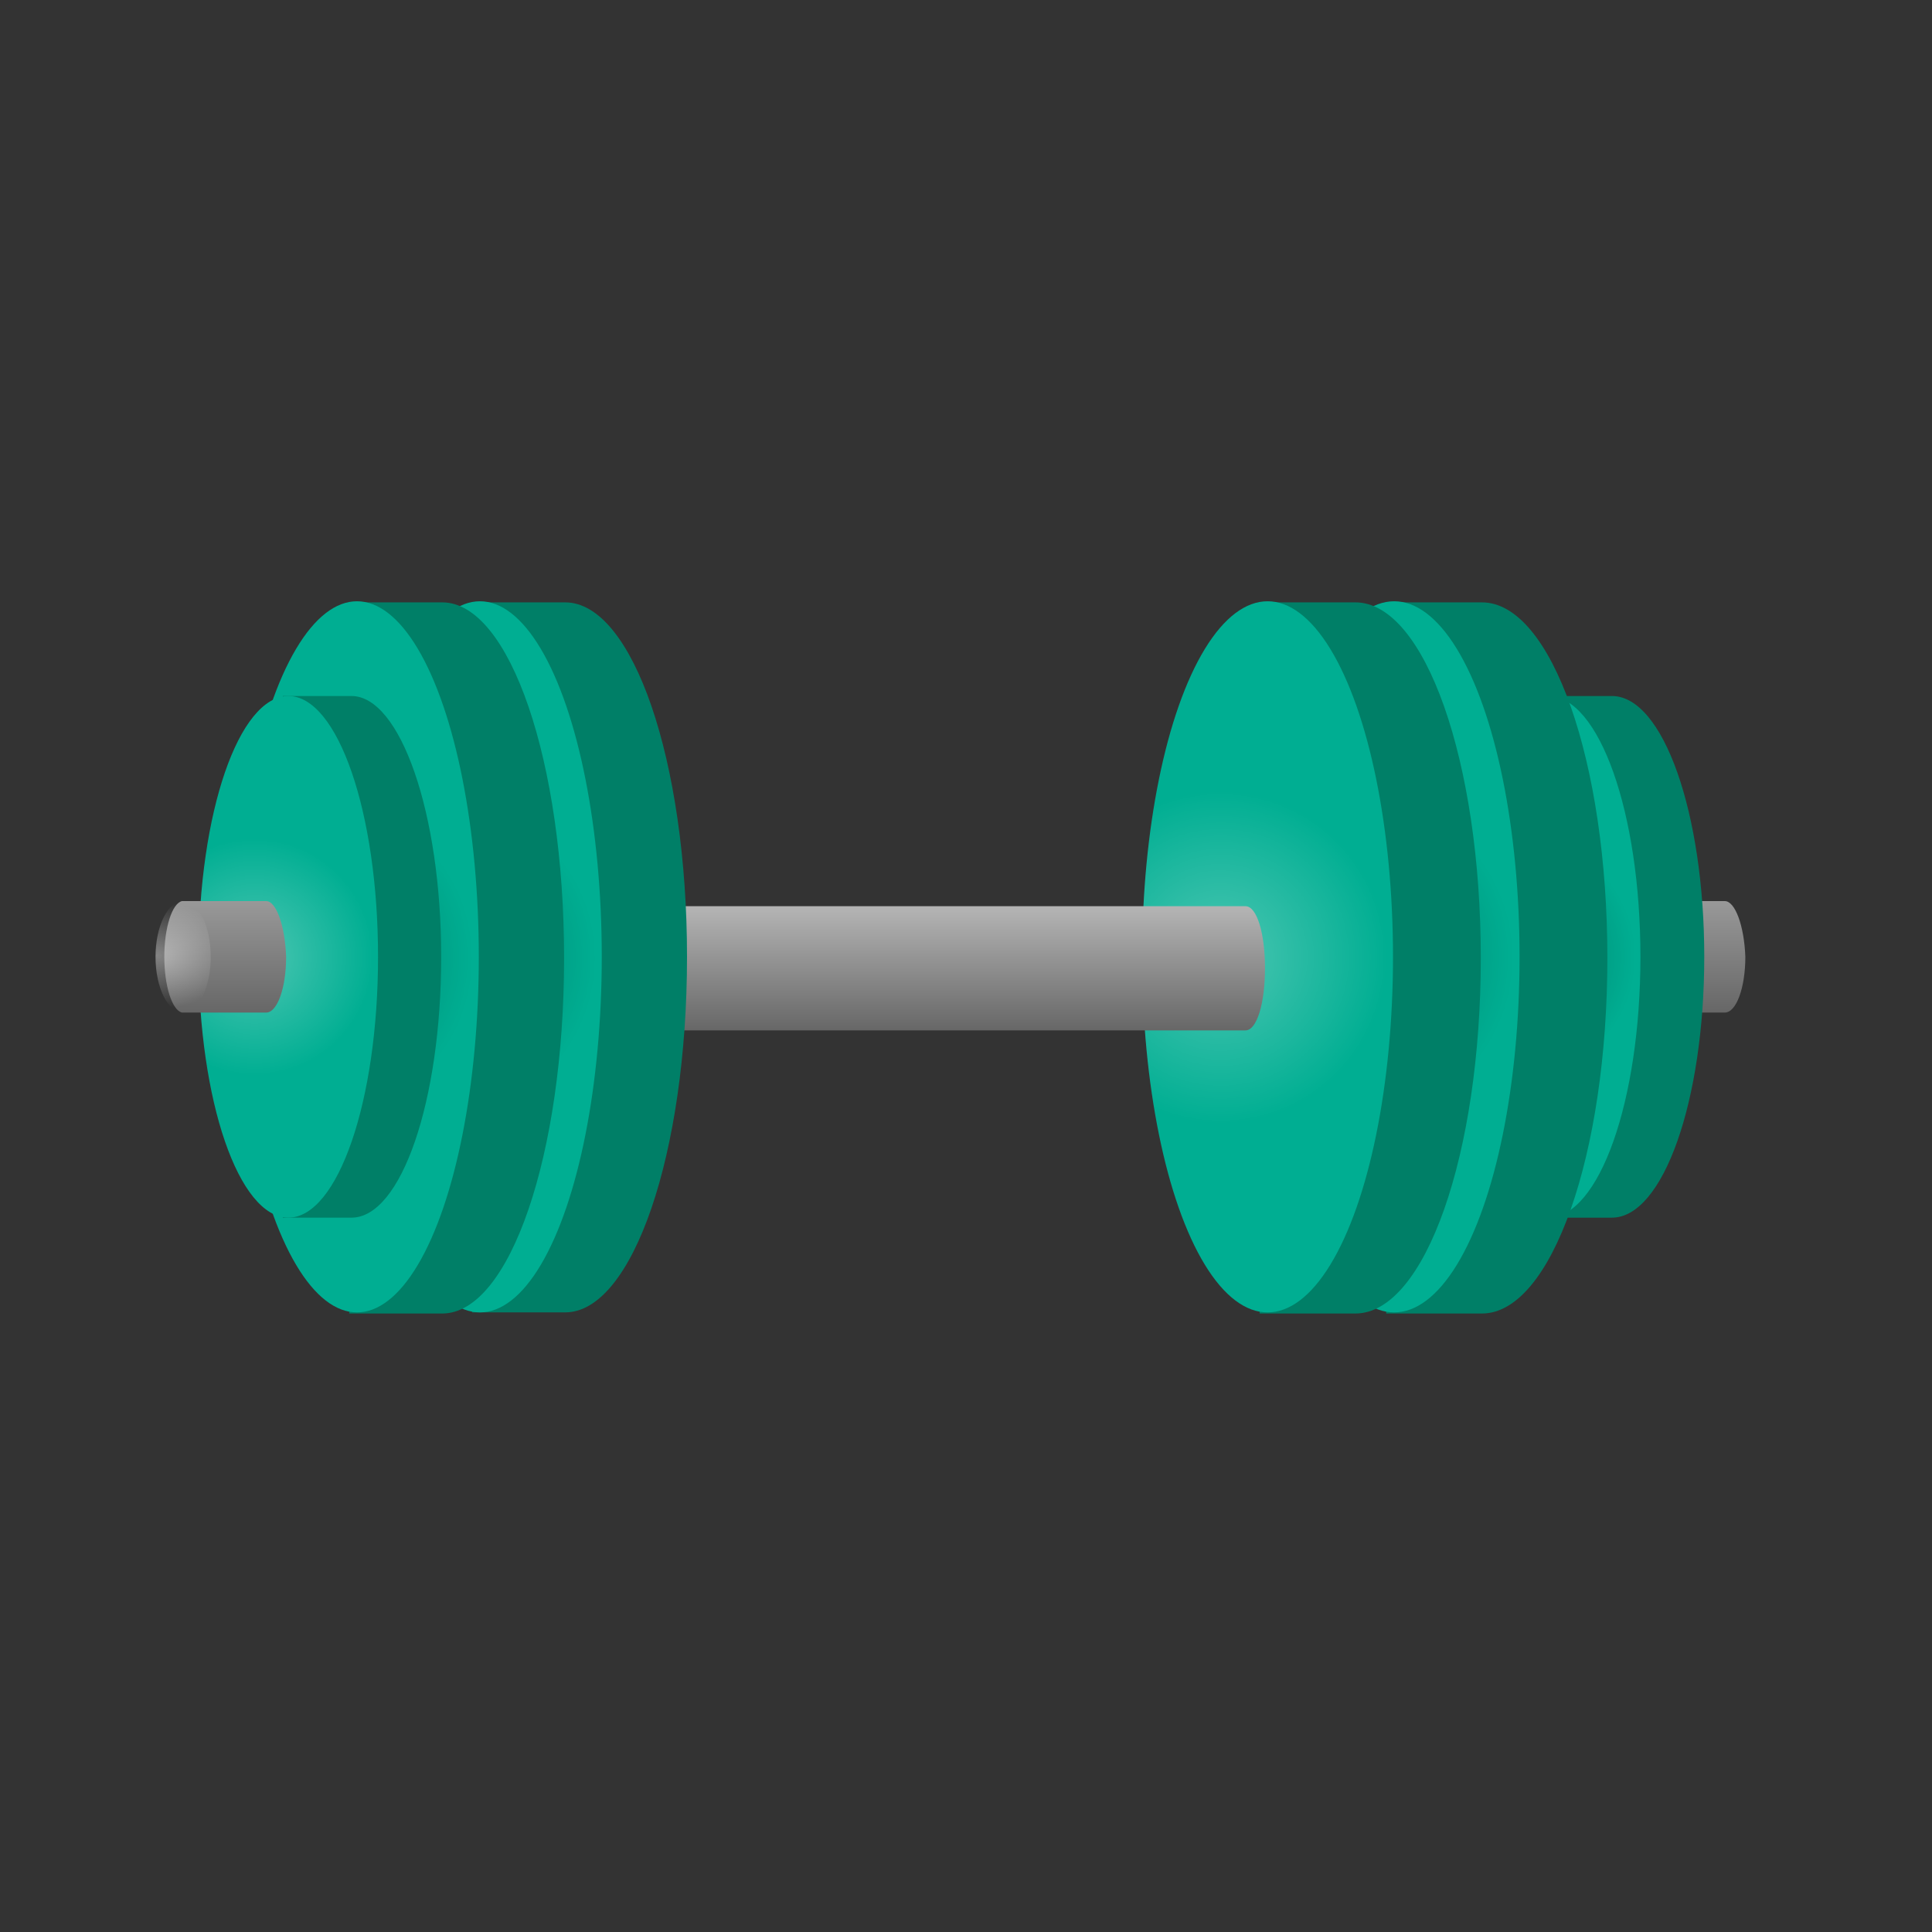<svg xmlns="http://www.w3.org/2000/svg" width="70" height="70" viewBox="0 0 70 70">
    <rect x="0" y="0" width="70" height="70" fill="#333333" stroke="none"/>
    <defs>
        <radialGradient id="rd5ukz58ab" cx="31.177%" cy="50.037%" r="66.128%" fx="31.177%" fy="50.037%" gradientTransform="matrix(1 0 0 .354 0 .323)">
            <stop offset="0%"/>
            <stop offset="100%" stop-opacity="0"/>
        </radialGradient>
        <radialGradient id="cg8emviaec" cx="31.215%" cy="50.067%" r="66.338%" fx="31.215%" fy="50.067%" gradientTransform="matrix(1 0 0 .353 0 .324)">
            <stop offset="0%"/>
            <stop offset="100%" stop-opacity="0"/>
        </radialGradient>
        <radialGradient id="91p2netyed" cx="31.245%" cy="50.067%" r="66.338%" fx="31.245%" fy="50.067%" gradientTransform="matrix(1 0 0 .353 0 .324)">
            <stop offset="0%" stop-color="#FFF"/>
            <stop offset="100%" stop-color="#FFF" stop-opacity="0"/>
        </radialGradient>
        <radialGradient id="et5ksqyihf" cx="31.222%" cy="50.067%" r="66.338%" fx="31.222%" fy="50.067%" gradientTransform="matrix(1 0 0 .343 0 .33)">
            <stop offset="0%"/>
            <stop offset="100%" stop-opacity="0"/>
        </radialGradient>
        <radialGradient id="cbkb8bbl3g" cx="31.253%" cy="50.067%" r="66.338%" fx="31.253%" fy="50.067%" gradientTransform="matrix(1 0 0 .343 0 .33)">
            <stop offset="0%"/>
            <stop offset="100%" stop-opacity="0"/>
        </radialGradient>
        <radialGradient id="5zps4u230h" cx="31.228%" cy="50.037%" r="66.128%" fx="31.228%" fy="50.037%" gradientTransform="matrix(1 0 0 .344 0 .328)">
            <stop offset="0%" stop-color="#FFF"/>
            <stop offset="100%" stop-color="#FFF" stop-opacity="0"/>
        </radialGradient>
        <radialGradient id="l7juf54bej" cx="1.594%" cy="48.747%" r="135.478%" fx="1.594%" fy="48.747%" gradientTransform="matrix(1 0 0 .358 0 .313)">
            <stop offset="0%" stop-color="#FFF"/>
            <stop offset="100%" stop-color="#FFF" stop-opacity="0"/>
        </radialGradient>
        <linearGradient id="nrcjwzi6za" x1="49.283%" x2="49.283%" y1="-.657%" y2="101.458%">
            <stop offset="0%" stop-color="#999"/>
            <stop offset="100%" stop-color="#666"/>
        </linearGradient>
        <linearGradient id="g9qhgxojie" x1="50.018%" x2="50.018%" y1="2.434%" y2="101.204%">
            <stop offset="0%" stop-color="#B3B3B3"/>
            <stop offset="100%" stop-color="#666"/>
        </linearGradient>
        <linearGradient id="5qvr9tavki" x1="49.159%" x2="49.159%" y1="-.657%" y2="101.458%">
            <stop offset="0%" stop-color="#999"/>
            <stop offset="100%" stop-color="#666"/>
        </linearGradient>
    </defs>
    <g fill="none" fill-rule="evenodd">
        <g>
            <g>
                <g>
                    <g>
                        <path d="M0 0H70V70H0z" transform="translate(-153 -6539) translate(34 6539) translate(119)"/>
                        <g fill-rule="nonzero">
                            <g>
                                <path fill="url(#nrcjwzi6za)" d="M21.275 11.065h-3.14c-.371.081-.66.97-.66 2.02s.289 1.938.66 2.019h3.14c.413 0 .744-.889.744-2.02-.042-1.13-.372-2.019-.744-2.019z" transform="translate(-153 -6539) translate(34 6539) translate(119) translate(5.833 21.583) translate(35.385)"/>
                                <g transform="translate(-153 -6539) translate(34 6539) translate(119) translate(5.833 21.583) translate(35.385) translate(11.154 3.635)">
                                    <path fill="#007F67" d="M6.031 0h-2.56v2.1c-.745 1.737-1.24 4.402-1.24 7.35 0 2.948.495 5.613 1.24 7.35v2.1h2.56c1.86 0 3.346-4.24 3.346-9.45C9.377 4.24 7.89 0 6.031 0z"/>
                                    <ellipse cx="3.718" cy="9.45" fill="#00AE92" rx="3.346" ry="9.45"/>
                                    <ellipse cx="3.718" cy="9.45" fill="url(#rd5ukz58ab)" opacity=".3" rx="3.346" ry="9.45"/>
                                </g>
                                <g transform="translate(-153 -6539) translate(34 6539) translate(119) translate(5.833 21.583) translate(35.385) translate(4.544)">
                                    <path fill="#007F67" d="M7.932.242h-3.47V3.11C3.429 5.452 2.768 9.087 2.768 13.125s.66 7.673 1.694 10.015v2.868h3.47c2.52 0 4.544-5.775 4.544-12.883 0-7.108-2.024-12.883-4.544-12.883z"/>
                                    <ellipse cx="4.751" cy="13.085" fill="#00AE92" rx="4.544" ry="12.883"/>
                                    <ellipse cx="4.751" cy="13.085" fill="url(#cg8emviaec)" opacity=".3" rx="4.544" ry="12.883"/>
                                </g>
                                <g transform="translate(-153 -6539) translate(34 6539) translate(119) translate(5.833 21.583) translate(35.385)">
                                    <path fill="#007F67" d="M7.89.242H4.42V3.11C3.387 5.452 2.726 9.087 2.726 13.125s.661 7.673 1.694 10.015v2.868h3.47c2.52 0 4.544-5.775 4.544-12.883C12.434 6.017 10.41.242 7.89.242z"/>
                                    <ellipse cx="4.709" cy="13.085" fill="#00AE92" rx="4.544" ry="12.883"/>
                                    <ellipse cx="4.709" cy="13.085" fill="url(#91p2netyed)" opacity=".3" rx="4.544" ry="12.883"/>
                                </g>
                            </g>
                            <path fill="url(#g9qhgxojie)" d="M39.293 11.25H2.308v4.5h36.985c.416 0 .707-.99.707-2.25s-.291-2.25-.707-2.25z" transform="translate(-153 -6539) translate(34 6539) translate(119) translate(5.833 21.583)"/>
                            <g transform="translate(-153 -6539) translate(34 6539) translate(119) translate(5.833 21.583)">
                                <g transform="translate(6.821)">
                                    <path fill="#007F67" d="M7.824.242h-3.37V3.11C3.45 5.452 2.809 9.046 2.809 13.085c0 4.038.642 7.673 1.645 10.015v2.867h3.37c2.448 0 4.414-5.775 4.414-12.882 0-7.108-1.966-12.843-4.414-12.843z"/>
                                    <ellipse cx="4.735" cy="13.085" fill="#00AE92" rx="4.414" ry="12.883"/>
                                    <ellipse cx="4.735" cy="13.085" fill="url(#et5ksqyihf)" opacity=".3" rx="4.414" ry="12.883"/>
                                </g>
                                <g transform="translate(2.407)">
                                    <path fill="#007F67" d="M7.784.242h-3.37V3.11C3.41 5.452 2.769 9.087 2.769 13.125s.641 7.673 1.645 10.015v2.868h3.37c2.447 0 4.414-5.775 4.414-12.883C12.198 6.017 10.23.242 7.784.242z"/>
                                    <ellipse cx="4.694" cy="13.085" fill="#00AE92" rx="4.414" ry="12.883"/>
                                    <ellipse cx="4.694" cy="13.085" fill="url(#cbkb8bbl3g)" opacity=".3" rx="4.414" ry="12.883"/>
                                </g>
                                <g transform="translate(1.204 3.635)">
                                    <path fill="#007F67" d="M5.698 0H3.21v2.1c-.722 1.737-1.204 4.402-1.204 7.35 0 2.948.482 5.613 1.204 7.35v2.1h2.488c1.805 0 3.25-4.24 3.25-9.45C8.948 4.24 7.463 0 5.698 0z"/>
                                    <ellipse cx="3.41" cy="9.45" fill="#00AE92" rx="3.25" ry="9.45"/>
                                    <ellipse cx="3.41" cy="9.45" fill="url(#5zps4u230h)" opacity=".3" rx="3.25" ry="9.45"/>
                                </g>
                                <path fill="url(#5qvr9tavki)" d="M3.812 11.065H.762c-.36.081-.642.97-.642 2.02s.281 1.938.642 2.019h3.05c.401 0 .722-.889.722-2.02-.04-1.13-.361-2.019-.722-2.019z"/>
                                <ellipse cx=".802" cy="13.085" fill="url(#l7juf54bej)" opacity=".4" rx="1" ry="2.019"/>
                            </g>
                        </g>
                    </g>
                </g>
            </g>
        </g>
    </g>
</svg>
